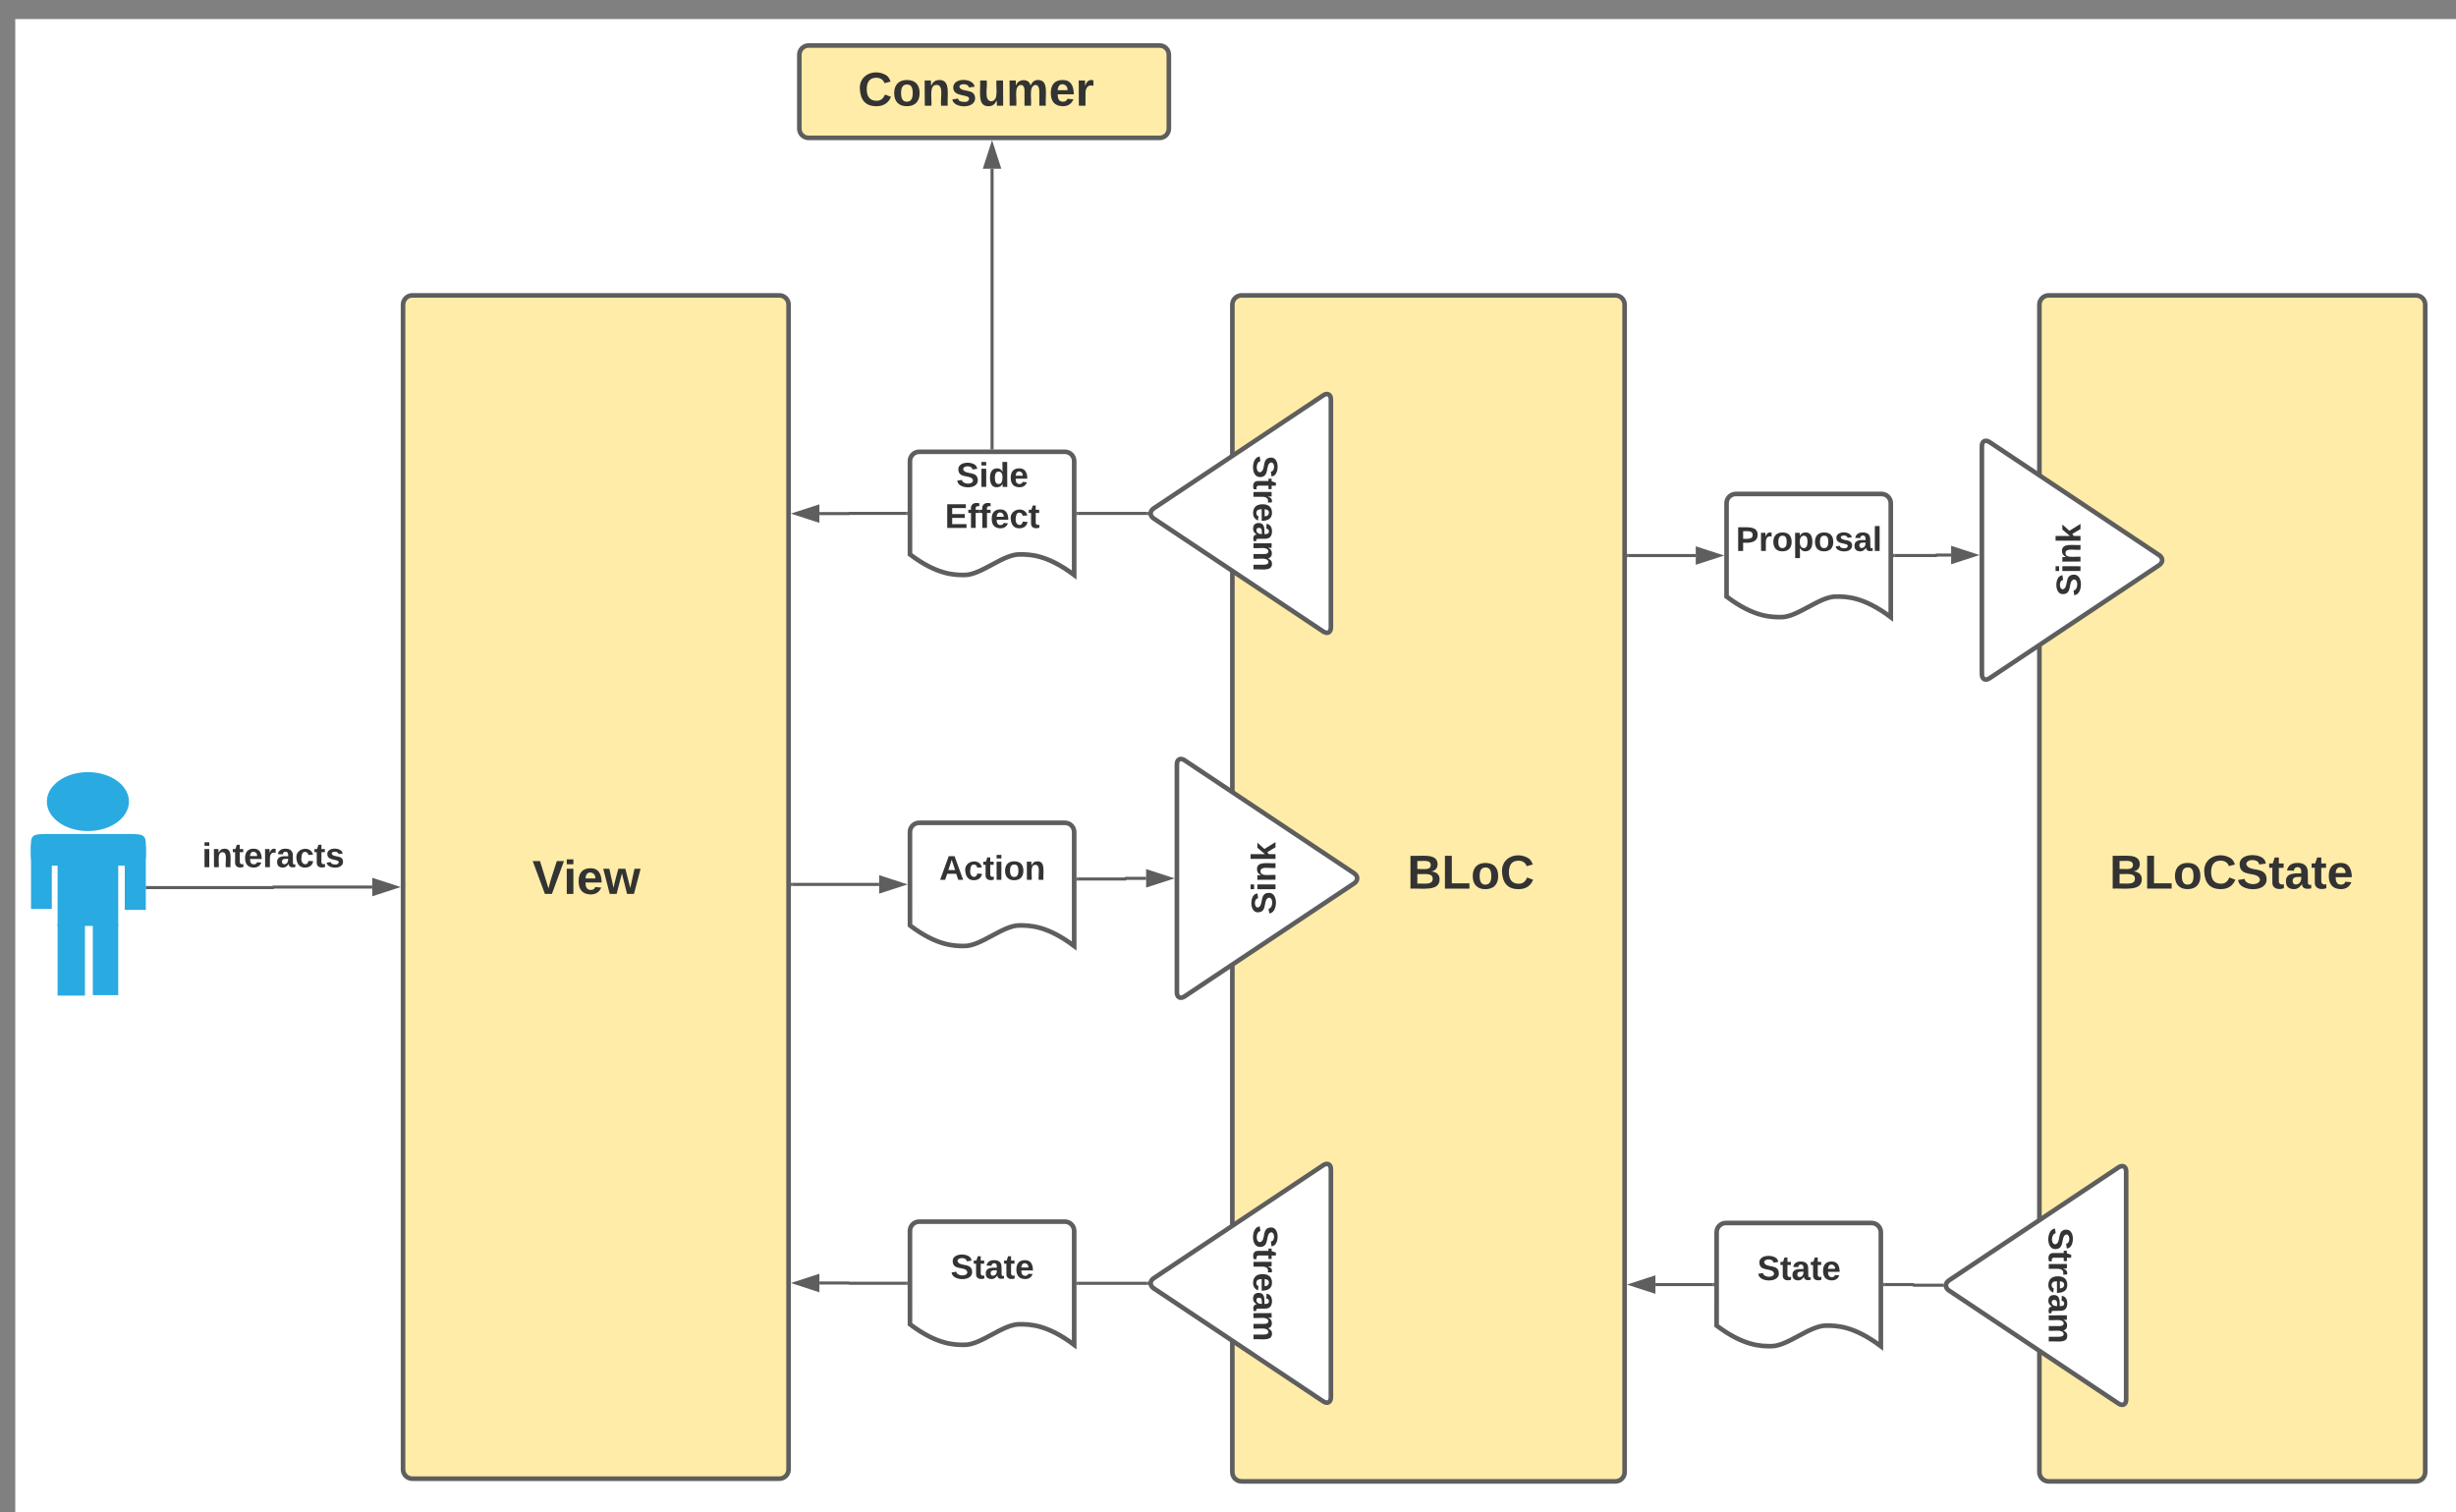<svg xmlns="http://www.w3.org/2000/svg" xmlns:xlink="http://www.w3.org/1999/xlink" xmlns:lucid="lucid" width="1595.15" height="982.09"><rect width="100%" height="100%" fill="#808080" stroke="none"/><g transform="translate(9.908 12.38)" lucid:page-tab-id="Q-R5GCtX2zzO"><path d="M0 0h1870.87v1322.83H0z" fill="#fff"/><path d="M1314.66 185.46c0-3.3 2.7-6 6-6h238.58c3.3 0 6 2.7 6 6V943.7c0 3.33-2.7 6-6 6h-238.58c-3.3 0-6-2.67-6-6z" stroke="#5e5e5e" stroke-width="3" fill="#ffeca9"/><path d="M1365.44 540c0-3.32 2.7-6 6-6h135.8c3.32 0 6 2.68 6 6v36.24c0 3.32-2.68 6-6 6h-135.8c-3.3 0-6-2.68-6-6z" stroke="#000" stroke-opacity="0" stroke-width="3" fill="#fff" fill-opacity="0"/><use xlink:href="#a" transform="matrix(1,0,0,1,1370.444,538.998) translate(-10.247 25.722)"/><path d="M251.87 185.46c0-3.3 2.7-6 6-6h238.4c3.32 0 6 2.7 6 6v756.5c0 3.32-2.68 6-6 6h-238.4c-3.3 0-6-2.68-6-6z" stroke="#5e5e5e" stroke-width="3" fill="#ffeca9"/><path d="M308.05 541.48c0-3.32 2.68-6 6-6h113.4c3.3 0 6 2.68 6 6v42.76c0 3.32-2.7 6-6 6h-113.4c-3.32 0-6-2.68-6-6z" stroke="#000" stroke-opacity="0" stroke-width="3" fill="#fff" fill-opacity="0"/><use xlink:href="#b" transform="matrix(1,0,0,1,313.047,540.478) translate(22.87 27.701)"/><path d="M790.5 185.46c0-3.3 2.68-6 6-6h242.78c3.3 0 6 2.7 6 6V943.7c0 3.33-2.7 6-6 6h-242.8c-3.3 0-6-2.67-6-6z" stroke="#5e5e5e" stroke-width="3" fill="#ffeca9"/><path d="M902.42 538.03c0-3.3 2.7-6 6-6h73.76c3.32 0 6 2.7 6 6v40.07c0 3.32-2.68 6-6 6h-73.76c-3.3 0-6-2.68-6-6z" stroke="#000" stroke-opacity="0" stroke-width="3" fill="#fff" fill-opacity="0"/><use xlink:href="#c" transform="matrix(1,0,0,1,907.422,537.029) translate(-3.309 27.722)"/><path d="M504.78 562h56.3" stroke="#5e5e5e" stroke-width="2" fill="none"/><path d="M504.8 563h-1.02v-2h1.02z" stroke="#5e5e5e" stroke-width=".05" fill="#5e5e5e"/><path d="M576.36 562l-14.27 4.63v-9.27z" stroke="#5e5e5e" stroke-width="2" fill="#5e5e5e"/><path d="M690.26 558.5h30.65c.13 0 .23-.1.23-.22s.1-.2.2-.2h13.16" stroke="#5e5e5e" stroke-width="2" fill="none"/><path d="M690.28 559.5h-1.02v-2h1.02z" stroke="#5e5e5e" stroke-width=".05" fill="#5e5e5e"/><path d="M749.76 558.07l-14.27 4.63v-9.27z" stroke="#5e5e5e" stroke-width="2" fill="#5e5e5e"/><path d="M1220.64 348.42h26.93c.1 0 .16-.07.16-.17s.07-.16.17-.16h9.42" stroke="#5e5e5e" stroke-width="2" fill="none"/><path d="M1220.66 349.42h-1.02v-2h1.02z" stroke="#5e5e5e" stroke-width=".05" fill="#5e5e5e"/><path d="M1272.6 348.1l-14.28 4.62v-9.27z" stroke="#5e5e5e" stroke-width="2" fill="#5e5e5e"/><path d="M1047.78 348.42h43.7" stroke="#5e5e5e" stroke-width="2" fill="none"/><path d="M1047.8 349.42h-1.02v-2h1.02z" stroke="#5e5e5e" stroke-width=".05" fill="#5e5e5e"/><path d="M1106.73 348.42l-14.26 4.63v-9.27z" stroke="#5e5e5e" stroke-width="2" fill="#5e5e5e"/><path d="M85.8 564.08h81.6c.1 0 .18-.08.18-.2 0-.1.08-.17.18-.17h64.1" stroke="#5e5e5e" stroke-width="2" fill="none"/><path d="M85.82 565.08H84.8v-2h1.02z" stroke="#5e5e5e" stroke-width=".05" fill="#5e5e5e"/><path d="M247.13 563.7l-14.26 4.65v-9.27z" stroke="#5e5e5e" stroke-width="2" fill="#5e5e5e"/><use xlink:href="#d" transform="matrix(1,0,0,1,121.365,533.045) translate(0 17.778)"/><path d="M1251.57 822.3h-18.48c-.13 0-.22-.1-.22-.2s-.1-.2-.2-.2h-18.5" stroke="#5e5e5e" stroke-width="2" fill="none"/><path d="M1252.47 821.4l.2 1.9h-1.13v-2h1zM1214.22 822.9h-1.03v-2h1.02z" stroke="#5e5e5e" stroke-width=".05" fill="#5e5e5e"/><path d="M1102.53 821.9h-37.25" stroke="#5e5e5e" stroke-width="2" fill="none"/><path d="M1103.53 822.9h-1.03v-2h1.03z" stroke="#5e5e5e" stroke-width=".05" fill="#5e5e5e"/><path d="M1050 821.9l14.28-4.64v9.27z" stroke="#5e5e5e" stroke-width="2" fill="#5e5e5e"/><path d="M581.1 528c0-3.32 2.68-6 6-6h94.66c3.3 0 6 2.68 6 6v74c-17.8-13.36-28.9-13.36-35.63-13.36-10.66 0-24.85 13.36-35.52 13.36-6.6 0-17.8 0-35.5-13.36z" stroke="#5e5e5e" stroke-width="3" fill="#fff"/><use xlink:href="#e" transform="matrix(1,0,0,1,586.092,526.998) translate(14.056 32.028)"/><path d="M849.5 744.38c2.76-1.83 5-.64 5 2.68v148c0 3.3-2.24 4.5-5 2.67l-110.02-73.35c-2.75-1.83-2.75-4.8 0-6.65z" stroke="#5e5e5e" stroke-width="3" fill="#fff"/><use xlink:href="#f" transform="matrix(6.123233995736766e-17,1,-1,6.123233995736766e-17,849.492,746.055) translate(37.382 45.278)"/><path d="M759.48 634.74c-2.75 1.84-5 .64-5-2.67v-148c0-3.32 2.25-4.5 5-2.68l110.02 73.34c2.76 1.84 2.76 4.82 0 6.65z" stroke="#5e5e5e" stroke-width="3" fill="#fff"/><use xlink:href="#g" transform="matrix(6.123233995736766e-17,-1,1,6.123233995736766e-17,759.492,633.067) translate(51.579 59.028)"/><path d="M1282.32 428.1c-2.76 1.83-5 .63-5-2.68v-148c0-3.3 2.24-4.5 5-2.67l110 73.34c2.77 1.83 2.77 4.8 0 6.65z" stroke="#5e5e5e" stroke-width="3" fill="#fff"/><use xlink:href="#g" transform="matrix(6.123233995736766e-17,-1,1,6.123233995736766e-17,1282.326,426.42) translate(51.579 59.028)"/><path d="M1105.03 787.9c0-3.32 2.68-6 6-6h94.66c3.3 0 6 2.68 6 6v74c-17.82-13.36-28.9-13.36-35.63-13.36-10.67 0-24.86 13.36-35.52 13.36-6.62 0-17.82 0-35.52-13.36z" stroke="#5e5e5e" stroke-width="3" fill="#fff"/><use xlink:href="#h" transform="matrix(1,0,0,1,1110.028,786.898) translate(21.401 32.028)"/><path d="M1366.02 745.8c2.75-1.83 5-.64 5 2.68v148c0 3.3-2.25 4.5-5 2.67L1256 825.8c-2.76-1.83-2.76-4.8 0-6.65z" stroke="#5e5e5e" stroke-width="3" fill="#fff"/><use xlink:href="#f" transform="matrix(6.123233995736766e-17,1,-1,6.123233995736766e-17,1366.008,747.476) translate(37.382 45.278)"/><path d="M73.84 508.2c0 10.6-11.92 19.15-26.62 19.15-14.78 0-26.7-8.56-26.7-19.14s11.92-19.13 26.7-19.13c14.7 0 26.62 8.55 26.62 19.14zM24.34 529.23h46.28c14.25 0 14.25 0 14.25 10.3s0 10.3-14.25 10.3H24.34c-14.25 0-14.25 0-14.25-10.3s0-10.3 14.24-10.3z" fill="#29aae1"/><path d="M27.5 546.5h39.37v42.47H27.5V546.5z" fill="#29aae1"/><path d="M27.5 587.38h17.77v46.83H27.5V587.4zM50.37 587.8h16.5v46.12h-16.5v-46.1zM10.24 536.92h13.5v41.03h-13.5v-41.03zM71.14 537.5H84.8v41.03H71.13V537.5z" fill="#29aae1"/><path d="M581.1 787.03c0-3.3 2.68-6 6-6h94.66c3.3 0 6 2.7 6 6v74c-17.8-13.36-28.9-13.36-35.63-13.36-10.66 0-24.85 13.36-35.52 13.36-6.6 0-17.8 0-35.5-13.36z" stroke="#5e5e5e" stroke-width="3" fill="#fff"/><use xlink:href="#h" transform="matrix(1,0,0,1,586.092,786.032) translate(21.401 32.028)"/><path d="M735.07 821.06h-44.8" stroke="#5e5e5e" stroke-width="2" fill="none"/><path d="M736.2 822.06h-1.15v-2h.9zM690.28 822.06h-1.02v-2h1.02z" stroke="#5e5e5e" stroke-width=".05" fill="#5e5e5e"/><path d="M578.6 821.03h-36.84c-.04 0-.07-.03-.07-.07 0-.04-.05-.08-.1-.08H522.3" stroke="#5e5e5e" stroke-width="2" fill="none"/><path d="M579.6 822.03h-1.03v-2h1.02z" stroke="#5e5e5e" stroke-width=".05" fill="#5e5e5e"/><path d="M507 820.88l14.28-4.63v9.27z" stroke="#5e5e5e" stroke-width="2" fill="#5e5e5e"/><path d="M1111.47 314.42c0-3.3 2.68-6 6-6h94.67c3.3 0 6 2.7 6 6v74c-17.82-13.36-28.9-13.36-35.63-13.36-10.66 0-24.84 13.36-35.5 13.36-6.62 0-17.82 0-35.53-13.36z" stroke="#5e5e5e" stroke-width="3" fill="#fff"/><use xlink:href="#i" transform="matrix(1,0,0,1,1116.469,313.42) translate(1.062 32.028)"/><path d="M849.5 244.4c2.76-1.84 5-.65 5 2.67v148c0 3.3-2.24 4.5-5 2.67L739.48 324.4c-2.75-1.84-2.75-4.82 0-6.66z" stroke="#5e5e5e" stroke-width="3" fill="#fff"/><use xlink:href="#f" transform="matrix(6.123233995736766e-17,1,-1,6.123233995736766e-17,849.492,246.067) translate(37.382 45.278)"/><path d="M581.1 287.04c0-3.3 2.68-6 6-6h94.66c3.3 0 6 2.7 6 6v74c-17.8-13.36-28.9-13.36-35.63-13.36-10.66 0-24.85 13.36-35.52 13.36-6.6 0-17.8 0-35.5-13.36z" stroke="#5e5e5e" stroke-width="3" fill="#fff"/><use xlink:href="#j" transform="matrix(1,0,0,1,586.092,286.044) translate(25.074 17.778)"/><use xlink:href="#k" transform="matrix(1,0,0,1,586.092,286.044) translate(17.728 44.444)"/><path d="M578.6 321.04h-36.85c-.03 0-.06.04-.06.07 0 .05-.05.08-.08.08h-19.34" stroke="#5e5e5e" stroke-width="2" fill="none"/><path d="M579.6 322.04h-1.03v-2h1.02z" stroke="#5e5e5e" stroke-width=".05" fill="#5e5e5e"/><path d="M507 321.18l14.28-4.63v9.27z" stroke="#5e5e5e" stroke-width="2" fill="#5e5e5e"/><path d="M735.07 321.07h-44.8" stroke="#5e5e5e" stroke-width="2" fill="none"/><path d="M736.2 322.07h-1.15v-2h.9zM690.3 322.07h-1.04v-2h1.03z" stroke="#5e5e5e" stroke-width=".05" fill="#5e5e5e"/><path d="M634.43 278.54V97.2" stroke="#5e5e5e" stroke-width="2" fill="none"/><path d="M635.43 279.54h-2v-1.02h2z" stroke="#5e5e5e" stroke-width=".05" fill="#5e5e5e"/><path d="M634.43 81.9l4.63 14.28h-9.27z" stroke="#5e5e5e" stroke-width="2" fill="#5e5e5e"/><path d="M509.25 23.17c0-3.3 2.7-6 6-6h228c3.32 0 6 2.7 6 6v48c0 3.32-2.68 6-6 6h-228c-3.3 0-6-2.68-6-6z" stroke="#5e5e5e" stroke-width="3" fill="#ffeca9"/><path d="M504 13.62c0-3.3 2.7-6 6-6h228c3.33 0 6 2.7 6 6V86.3c0 3.3-2.67 6-6 6H510c-3.3 0-6-2.7-6-6z" stroke="#000" stroke-opacity="0" stroke-width="3" fill="#fff" fill-opacity="0"/><use xlink:href="#l" transform="matrix(1,0,0,1,509.011,12.62) translate(38.259 43.639)"/><defs><path fill="#333" d="M182-130c37 4 62 22 62 59C244 23 116-4 24 0v-248c84 5 203-23 205 63 0 31-19 50-47 55zM76-148c40-3 101 13 101-30 0-44-60-28-101-31v61zm0 110c48-3 116 14 116-37 0-48-69-32-116-35v72" id="m"/><path fill="#333" d="M24 0v-248h52v208h133V0H24" id="n"/><path fill="#333" d="M110-194c64 0 96 36 96 99 0 64-35 99-97 99-61 0-95-36-95-99 0-62 34-99 96-99zm-1 164c35 0 45-28 45-65 0-40-10-65-43-65-34 0-45 26-45 65 0 36 10 65 43 65" id="o"/><path fill="#333" d="M67-125c0 53 21 87 73 88 37 1 54-22 65-47l45 17C233-25 199 4 140 4 58 4 20-42 15-125 8-235 124-281 211-232c18 10 29 29 36 50l-46 12c-8-25-30-41-62-41-52 0-71 34-72 86" id="p"/><path fill="#333" d="M169-182c-1-43-94-46-97-3 18 66 151 10 154 114 3 95-165 93-204 36-6-8-10-19-12-30l50-8c3 46 112 56 116 5-17-69-150-10-154-114-4-87 153-88 188-35 5 8 8 18 10 28" id="q"/><path fill="#333" d="M115-3C79 11 28 4 28-45v-112H4v-33h27l15-45h31v45h36v33H77v99c-1 23 16 31 38 25v30" id="r"/><path fill="#333" d="M133-34C117-15 103 5 69 4 32 3 11-16 11-54c-1-60 55-63 116-61 1-26-3-47-28-47-18 1-26 9-28 27l-52-2c7-38 36-58 82-57s74 22 75 68l1 82c-1 14 12 18 25 15v27c-30 8-71 5-69-32zm-48 3c29 0 43-24 42-57-32 0-66-3-65 30 0 17 8 27 23 27" id="s"/><path fill="#333" d="M185-48c-13 30-37 53-82 52C43 2 14-33 14-96s30-98 90-98c62 0 83 45 84 108H66c0 31 8 55 39 56 18 0 30-7 34-22zm-45-69c5-46-57-63-70-21-2 6-4 13-4 21h74" id="t"/><g id="a"><use transform="matrix(0.086,0,0,0.086,0,0)" xlink:href="#m"/><use transform="matrix(0.086,0,0,0.086,22.383,0)" xlink:href="#n"/><use transform="matrix(0.086,0,0,0.086,41.309,0)" xlink:href="#o"/><use transform="matrix(0.086,0,0,0.086,60.235,0)" xlink:href="#p"/><use transform="matrix(0.086,0,0,0.086,82.617,0)" xlink:href="#q"/><use transform="matrix(0.086,0,0,0.086,103.358,0)" xlink:href="#r"/><use transform="matrix(0.086,0,0,0.086,113.642,0)" xlink:href="#s"/><use transform="matrix(0.086,0,0,0.086,130.926,0)" xlink:href="#r"/><use transform="matrix(0.086,0,0,0.086,141.21,0)" xlink:href="#t"/></g><path fill="#333" d="M147 0H94L2-248h55l64 206c17-72 42-137 63-206h54" id="u"/><path fill="#333" d="M25-224v-37h50v37H25zM25 0v-190h50V0H25" id="v"/><path fill="#333" d="M231 0h-52l-39-155L100 0H48L-1-190h46L77-45c9-52 24-97 36-145h53l37 145 32-145h46" id="w"/><g id="b"><use transform="matrix(0.086,0,0,0.086,0,0)" xlink:href="#u"/><use transform="matrix(0.086,0,0,0.086,20.136,0)" xlink:href="#v"/><use transform="matrix(0.086,0,0,0.086,28.778,0)" xlink:href="#t"/><use transform="matrix(0.086,0,0,0.086,46.062,0)" xlink:href="#w"/></g><g id="c"><use transform="matrix(0.086,0,0,0.086,0,0)" xlink:href="#m"/><use transform="matrix(0.086,0,0,0.086,22.383,0)" xlink:href="#n"/><use transform="matrix(0.086,0,0,0.086,41.309,0)" xlink:href="#o"/><use transform="matrix(0.086,0,0,0.086,60.235,0)" xlink:href="#p"/></g><path fill="#333" d="M135-194c87-1 58 113 63 194h-50c-7-57 23-157-34-157-59 0-34 97-39 157H25l-1-190h47c2 12-1 28 3 38 12-26 28-41 61-42" id="x"/><path fill="#333" d="M135-150c-39-12-60 13-60 57V0H25l-1-190h47c2 13-1 29 3 40 6-28 27-53 61-41v41" id="y"/><path fill="#333" d="M190-63c-7 42-38 67-86 67-59 0-84-38-90-98-12-110 154-137 174-36l-49 2c-2-19-15-32-35-32-30 0-35 28-38 64-6 74 65 87 74 30" id="z"/><path fill="#333" d="M137-138c1-29-70-34-71-4 15 46 118 7 119 86 1 83-164 76-172 9l43-7c4 19 20 25 44 25 33 8 57-30 24-41C81-84 22-81 20-136c-2-80 154-74 161-7" id="A"/><g id="d"><use transform="matrix(0.062,0,0,0.062,0,0)" xlink:href="#v"/><use transform="matrix(0.062,0,0,0.062,6.173,0)" xlink:href="#x"/><use transform="matrix(0.062,0,0,0.062,19.691,0)" xlink:href="#r"/><use transform="matrix(0.062,0,0,0.062,27.037,0)" xlink:href="#t"/><use transform="matrix(0.062,0,0,0.062,39.383,0)" xlink:href="#y"/><use transform="matrix(0.062,0,0,0.062,48.025,0)" xlink:href="#s"/><use transform="matrix(0.062,0,0,0.062,60.37,0)" xlink:href="#z"/><use transform="matrix(0.062,0,0,0.062,72.716,0)" xlink:href="#r"/><use transform="matrix(0.062,0,0,0.062,80.062,0)" xlink:href="#A"/></g><path fill="#333" d="M199 0l-22-63H83L61 0H9l90-248h61L250 0h-51zm-33-102l-36-108c-10 38-24 72-36 108h72" id="B"/><g id="e"><use transform="matrix(0.062,0,0,0.062,0,0)" xlink:href="#B"/><use transform="matrix(0.062,0,0,0.062,15.988,0)" xlink:href="#z"/><use transform="matrix(0.062,0,0,0.062,28.333,0)" xlink:href="#r"/><use transform="matrix(0.062,0,0,0.062,35.679,0)" xlink:href="#v"/><use transform="matrix(0.062,0,0,0.062,41.852,0)" xlink:href="#o"/><use transform="matrix(0.062,0,0,0.062,55.37,0)" xlink:href="#x"/></g><path fill="#333" d="M220-157c-53 9-28 100-34 157h-49v-107c1-27-5-49-29-50C55-147 81-57 75 0H25l-1-190h47c2 12-1 28 3 38 10-53 101-56 108 0 13-22 24-43 59-42 82 1 51 116 57 194h-49v-107c-1-25-5-48-29-50" id="C"/><g id="f"><use transform="matrix(0.062,0,0,0.062,0,0)" xlink:href="#q"/><use transform="matrix(0.062,0,0,0.062,14.815,0)" xlink:href="#r"/><use transform="matrix(0.062,0,0,0.062,22.16,0)" xlink:href="#y"/><use transform="matrix(0.062,0,0,0.062,30.802,0)" xlink:href="#t"/><use transform="matrix(0.062,0,0,0.062,43.148,0)" xlink:href="#s"/><use transform="matrix(0.062,0,0,0.062,55.494,0)" xlink:href="#C"/></g><path fill="#333" d="M147 0L96-86 75-71V0H25v-261h50v150l67-79h53l-66 74L201 0h-54" id="D"/><g id="g"><use transform="matrix(0.062,0,0,0.062,0,0)" xlink:href="#q"/><use transform="matrix(0.062,0,0,0.062,14.815,0)" xlink:href="#v"/><use transform="matrix(0.062,0,0,0.062,20.988,0)" xlink:href="#x"/><use transform="matrix(0.062,0,0,0.062,34.506,0)" xlink:href="#D"/></g><g id="h"><use transform="matrix(0.062,0,0,0.062,0,0)" xlink:href="#q"/><use transform="matrix(0.062,0,0,0.062,14.815,0)" xlink:href="#r"/><use transform="matrix(0.062,0,0,0.062,22.16,0)" xlink:href="#s"/><use transform="matrix(0.062,0,0,0.062,34.506,0)" xlink:href="#r"/><use transform="matrix(0.062,0,0,0.062,41.852,0)" xlink:href="#t"/></g><path fill="#333" d="M24-248c93 1 206-16 204 79-1 75-69 88-152 82V0H24v-248zm52 121c47 0 100 7 100-41 0-47-54-39-100-39v80" id="E"/><path fill="#333" d="M135-194c53 0 70 44 70 98 0 56-19 98-73 100-31 1-45-17-59-34 3 33 2 69 2 105H25l-1-265h48c2 10 0 23 3 31 11-24 29-35 60-35zM114-30c33 0 39-31 40-66 0-38-9-64-40-64-56 0-55 130 0 130" id="F"/><path fill="#333" d="M25 0v-261h50V0H25" id="G"/><g id="i"><use transform="matrix(0.062,0,0,0.062,0,0)" xlink:href="#E"/><use transform="matrix(0.062,0,0,0.062,14.815,0)" xlink:href="#y"/><use transform="matrix(0.062,0,0,0.062,23.457,0)" xlink:href="#o"/><use transform="matrix(0.062,0,0,0.062,36.975,0)" xlink:href="#F"/><use transform="matrix(0.062,0,0,0.062,50.494,0)" xlink:href="#o"/><use transform="matrix(0.062,0,0,0.062,64.012,0)" xlink:href="#A"/><use transform="matrix(0.062,0,0,0.062,76.358,0)" xlink:href="#s"/><use transform="matrix(0.062,0,0,0.062,88.704,0)" xlink:href="#G"/></g><path fill="#333" d="M88-194c31-1 46 15 58 34l-1-101h50l1 261h-48c-2-10 0-23-3-31C134-8 116 4 84 4 32 4 16-41 15-95c0-56 19-97 73-99zm17 164c33 0 40-30 41-66 1-37-9-64-41-64s-38 30-39 65c0 43 13 65 39 65" id="H"/><g id="j"><use transform="matrix(0.062,0,0,0.062,0,0)" xlink:href="#q"/><use transform="matrix(0.062,0,0,0.062,14.815,0)" xlink:href="#v"/><use transform="matrix(0.062,0,0,0.062,20.988,0)" xlink:href="#H"/><use transform="matrix(0.062,0,0,0.062,34.506,0)" xlink:href="#t"/></g><path fill="#333" d="M24 0v-248h195v40H76v63h132v40H76v65h150V0H24" id="I"/><path fill="#333" d="M121-226c-27-7-43 5-38 36h38v33H83V0H34v-157H6v-33h28c-9-59 32-81 87-68v32" id="J"/><g id="k"><use transform="matrix(0.062,0,0,0.062,0,0)" xlink:href="#I"/><use transform="matrix(0.062,0,0,0.062,14.815,0)" xlink:href="#J"/><use transform="matrix(0.062,0,0,0.062,22.16,0)" xlink:href="#J"/><use transform="matrix(0.062,0,0,0.062,29.506,0)" xlink:href="#t"/><use transform="matrix(0.062,0,0,0.062,41.852,0)" xlink:href="#z"/><use transform="matrix(0.062,0,0,0.062,54.198,0)" xlink:href="#r"/></g><path fill="#333" d="M85 4C-2 5 27-109 22-190h50c7 57-23 150 33 157 60-5 35-97 40-157h50l1 190h-47c-2-12 1-28-3-38-12 25-28 42-61 42" id="K"/><g id="l"><use transform="matrix(0.086,0,0,0.086,0,0)" xlink:href="#p"/><use transform="matrix(0.086,0,0,0.086,22.383,0)" xlink:href="#o"/><use transform="matrix(0.086,0,0,0.086,41.309,0)" xlink:href="#x"/><use transform="matrix(0.086,0,0,0.086,60.235,0)" xlink:href="#A"/><use transform="matrix(0.086,0,0,0.086,77.519,0)" xlink:href="#K"/><use transform="matrix(0.086,0,0,0.086,96.444,0)" xlink:href="#C"/><use transform="matrix(0.086,0,0,0.086,124.099,0)" xlink:href="#t"/><use transform="matrix(0.086,0,0,0.086,141.383,0)" xlink:href="#y"/></g></defs></g></svg>